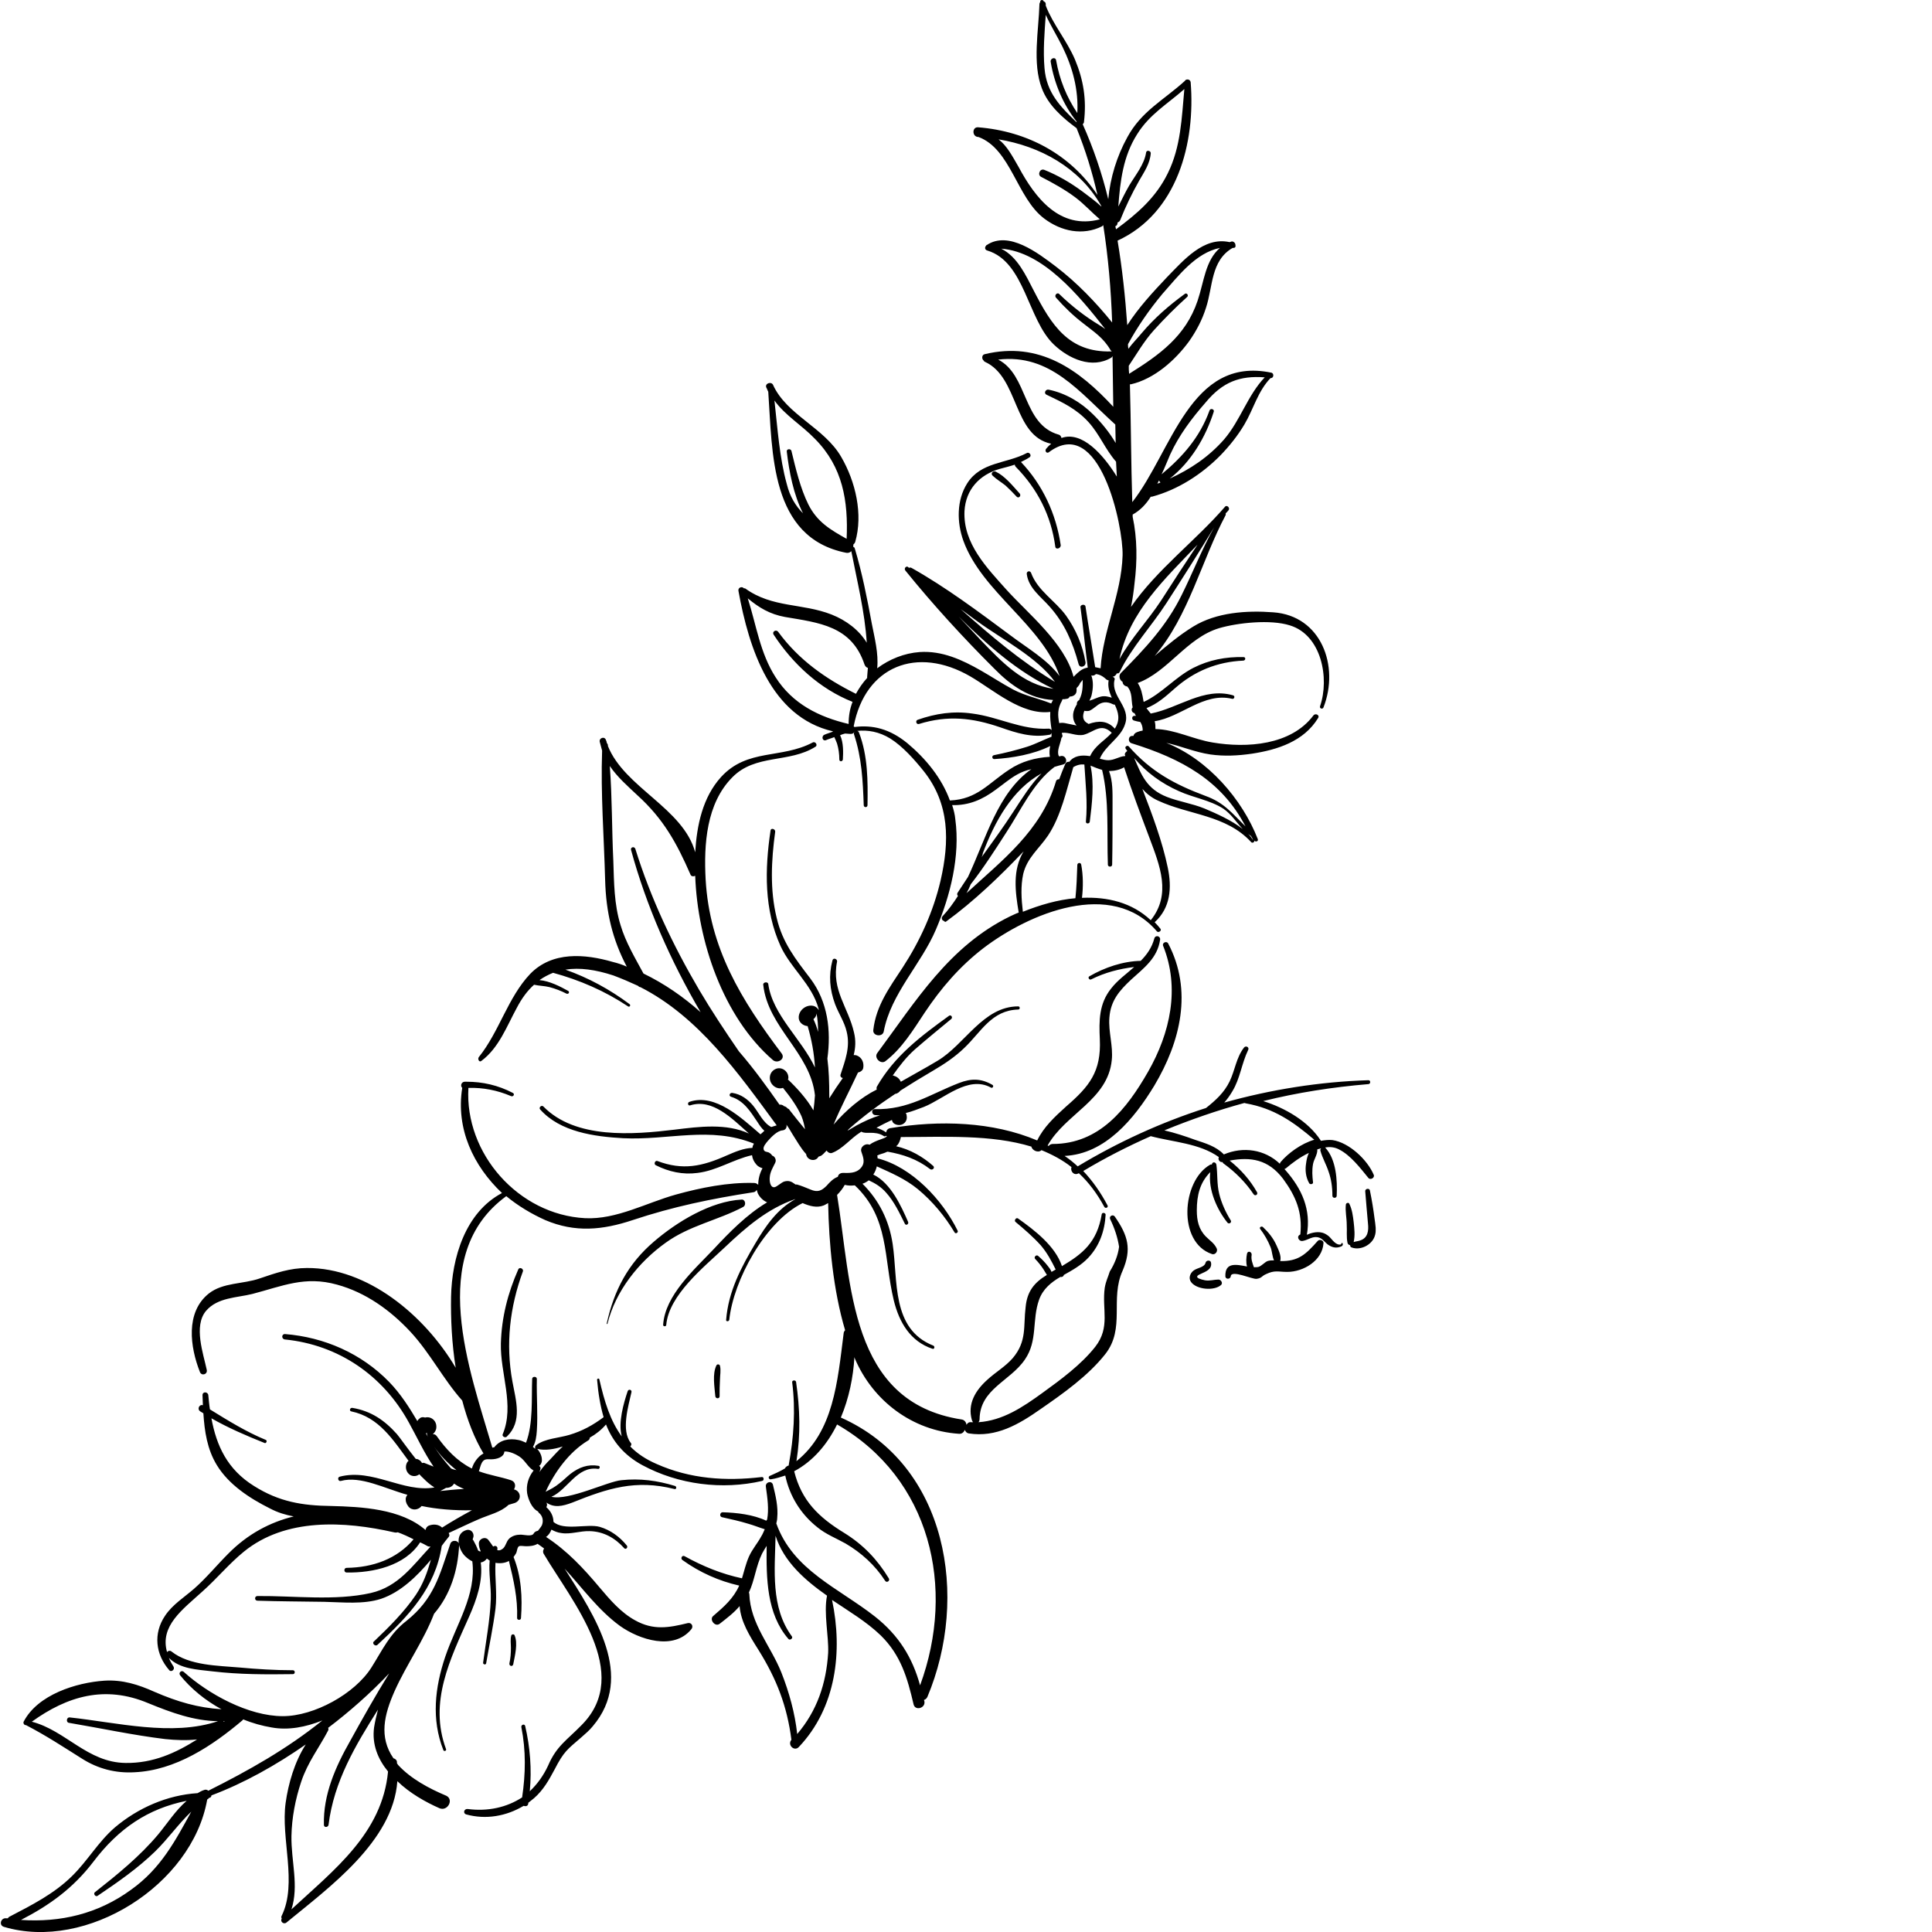 <svg xmlns="http://www.w3.org/2000/svg" xmlns:xlink="http://www.w3.org/1999/xlink" width="80" zoomAndPan="magnify" viewBox="0 0 60 60" height="80" preserveAspectRatio="xMidYMid meet" version="1.0"><defs><clipPath id="9ed92a026c"><path d="M 0.027 0 L 42.723 0 L 42.723 60 L 0.027 60 Z M 0.027 0 " clip-rule="nonzero"/></clipPath></defs><g clip-path="url(#9ed92a026c)"><path fill="#000000" d="M 38.125 37.977 C 38.176 38.023 38.258 37.965 38.223 37.902 C 38.066 37.652 37.934 37.363 37.863 37.074 C 37.789 36.773 37.816 36.477 37.777 36.176 C 37.766 36.09 37.66 36.066 37.637 36.152 L 37.637 36.164 C 37.609 36.164 37.586 36.164 37.574 36.176 C 36.699 36.68 36.566 38.586 37.637 38.945 C 37.742 38.984 37.84 38.852 37.777 38.754 C 37.695 38.598 37.586 38.539 37.453 38.406 C 37.227 38.18 37.168 37.902 37.168 37.59 C 37.168 37.125 37.262 36.727 37.586 36.402 C 37.516 36.953 37.801 37.578 38.125 37.977 Z M 30.926 14.648 C 30.844 14.609 30.746 14.707 30.832 14.777 C 30.949 14.887 31.094 14.973 31.227 15.078 C 31.348 15.188 31.465 15.309 31.574 15.426 C 31.637 15.488 31.719 15.402 31.672 15.332 C 31.453 15.09 31.215 14.789 30.926 14.648 Z M 32.02 17.789 C 31.984 17.707 31.875 17.742 31.887 17.828 C 31.945 18.27 32.332 18.535 32.605 18.848 C 33.062 19.363 33.316 19.949 33.496 20.621 C 33.531 20.766 33.734 20.707 33.711 20.562 C 33.625 20.047 33.41 19.543 33.109 19.121 C 32.773 18.656 32.223 18.344 32.02 17.789 Z M 15.938 51.691 C 15.988 51.426 16.094 51.031 15.977 50.777 C 15.949 50.742 15.891 50.754 15.879 50.789 C 15.844 50.91 15.867 51.043 15.867 51.176 C 15.867 51.344 15.855 51.5 15.82 51.656 C 15.805 51.738 15.914 51.773 15.938 51.691 Z M 16.094 39.426 C 15.77 40.16 15.578 40.914 15.555 41.719 C 15.531 42.656 15.988 43.641 15.613 44.539 C 15.578 44.609 15.699 44.672 15.746 44.609 C 16.227 44.145 16.023 43.496 15.914 42.906 C 15.699 41.742 15.832 40.59 16.238 39.488 C 16.273 39.402 16.129 39.332 16.094 39.426 Z M 22.359 42.414 C 22.348 42.367 22.273 42.355 22.25 42.402 C 22.117 42.668 22.191 43.074 22.215 43.363 C 22.227 43.445 22.348 43.445 22.348 43.363 C 22.348 43.195 22.348 43.027 22.359 42.859 C 22.359 42.715 22.395 42.559 22.359 42.414 Z M 40.922 38.539 C 40.551 38.957 40.324 39.176 39.758 39.164 C 39.805 39.008 39.699 38.805 39.641 38.672 C 39.543 38.453 39.398 38.273 39.219 38.105 C 39.172 38.07 39.098 38.117 39.137 38.168 C 39.266 38.336 39.375 38.527 39.457 38.73 C 39.508 38.852 39.508 39.02 39.566 39.141 C 39.496 39.141 39.434 39.141 39.363 39.164 C 39.277 39.199 39.172 39.32 39.086 39.344 C 39.051 39.355 38.992 39.355 38.941 39.355 C 38.895 39.223 38.848 39.113 38.871 38.973 C 38.883 38.875 38.75 38.828 38.727 38.934 C 38.703 39.055 38.691 39.199 38.727 39.332 C 38.402 39.27 38.043 39.188 38.055 39.633 C 38.055 39.738 38.211 39.738 38.223 39.633 C 38.246 39.426 38.895 39.738 39.027 39.715 C 39.195 39.691 39.172 39.633 39.316 39.57 C 39.59 39.438 39.699 39.5 39.977 39.5 C 40.48 39.5 41.066 39.152 41.102 38.609 C 41.113 38.527 40.984 38.469 40.922 38.539 Z M 37.84 39.738 C 37.707 39.738 37.574 39.785 37.43 39.762 C 37.359 39.75 37.285 39.727 37.227 39.703 C 37.117 39.645 37.215 39.594 37.297 39.559 C 37.453 39.488 37.648 39.414 37.609 39.211 C 37.598 39.129 37.465 39.129 37.441 39.211 C 37.406 39.367 37.18 39.367 37.059 39.465 C 36.961 39.547 36.902 39.691 36.988 39.812 C 37.156 40.051 37.707 40.098 37.922 39.906 C 37.984 39.848 37.922 39.738 37.84 39.738 Z M 39.746 36.141 C 39.746 36.129 39.758 36.113 39.77 36.09 C 40 35.816 40.406 35.516 40.816 35.395 C 40.156 34.832 39.566 34.422 38.691 34.266 C 38.68 34.266 38.656 34.254 38.645 34.254 C 37.801 34.484 36.977 34.77 36.16 35.105 C 36.484 35.18 36.805 35.285 37.105 35.395 C 37.43 35.504 37.766 35.598 38.008 35.852 C 38.605 35.598 39.277 35.695 39.746 36.141 Z M 26.727 36.281 C 26.883 36.113 26.809 35.945 26.75 35.766 C 26.703 35.625 26.871 35.492 27.004 35.551 C 27.098 35.48 27.219 35.43 27.352 35.383 C 27.41 35.359 27.508 35.336 27.543 35.285 C 27.531 35.285 27.531 35.273 27.52 35.273 C 27.496 35.297 27.457 35.297 27.434 35.273 C 27.301 35.191 27.16 35.18 27.016 35.18 C 26.918 35.18 26.824 35.191 26.75 35.145 C 26.738 35.156 26.727 35.156 26.715 35.168 C 26.414 35.359 26.164 35.684 25.84 35.805 C 25.777 35.828 25.707 35.789 25.672 35.73 C 25.621 35.777 25.586 35.828 25.539 35.863 C 25.504 35.898 25.453 35.91 25.418 35.922 C 25.336 36.09 25.059 36.043 25.035 35.84 C 24.867 35.66 24.746 35.43 24.613 35.227 C 24.555 35.133 24.496 35.023 24.422 34.926 C 24.445 35 24.41 35.094 24.301 35.105 C 24.137 35.117 23.953 35.312 23.848 35.43 C 23.797 35.492 23.691 35.609 23.715 35.695 C 23.738 35.777 23.809 35.766 23.871 35.789 C 23.918 35.816 23.953 35.84 23.98 35.887 C 24.062 35.91 24.121 36.02 24.074 36.113 C 24.004 36.258 23.918 36.391 23.906 36.559 C 23.895 36.645 23.906 36.871 24.039 36.871 C 24.121 36.871 24.266 36.715 24.363 36.691 C 24.496 36.656 24.578 36.691 24.688 36.773 C 24.688 36.773 24.688 36.773 24.699 36.785 C 24.711 36.785 24.723 36.785 24.746 36.785 C 24.891 36.824 25.023 36.883 25.168 36.941 C 25.395 37.039 25.516 36.98 25.672 36.824 C 25.777 36.703 25.887 36.594 26.02 36.547 C 26.031 36.477 26.09 36.426 26.176 36.426 C 26.355 36.426 26.57 36.449 26.727 36.281 Z M 24.902 31.473 C 24.902 31.457 24.902 31.457 24.902 31.473 Z M 25.094 31.543 Z M 25.262 31.652 C 25.324 31.781 25.371 31.914 25.406 32.047 C 25.406 31.855 25.395 31.664 25.359 31.473 C 25.359 31.531 25.324 31.602 25.262 31.652 Z M 25.684 49.555 C 25 49.074 24.34 48.5 24.086 47.695 C 24.062 48.762 23.93 49.914 24.59 50.816 C 24.641 50.875 24.531 50.957 24.484 50.898 C 23.809 50.117 23.797 49.027 23.809 48.008 C 23.762 48.078 23.715 48.164 23.668 48.246 C 23.477 48.633 23.438 49.074 23.258 49.457 C 23.258 49.473 23.27 49.484 23.27 49.496 C 23.305 50.441 23.93 51.102 24.266 51.941 C 24.508 52.555 24.688 53.203 24.758 53.852 C 25.371 53.133 25.66 52.289 25.719 51.332 C 25.742 50.816 25.574 50.094 25.684 49.555 Z M 16.684 44.996 C 16.777 45.102 16.84 45.234 16.828 45.379 C 16.816 45.438 16.789 45.5 16.742 45.523 C 16.777 45.547 16.801 45.582 16.777 45.645 C 16.766 45.668 16.766 45.691 16.754 45.715 C 16.852 45.57 16.969 45.438 17.078 45.332 C 17.211 45.188 17.344 45.043 17.477 44.922 C 17.211 45.008 16.922 45.055 16.684 44.996 Z M 14.391 46.242 C 14.402 46.242 14.414 46.242 14.414 46.242 C 14.305 46.195 14.199 46.148 14.102 46.074 C 14.043 46.172 13.957 46.207 13.852 46.207 C 13.789 46.242 13.73 46.277 13.672 46.305 C 13.922 46.277 14.152 46.254 14.391 46.242 Z M 14.008 45.605 C 14.066 45.633 14.125 45.645 14.176 45.656 C 13.898 45.438 13.66 45.188 13.48 44.922 C 13.637 45.164 13.816 45.391 14.008 45.605 Z M 13.227 44.516 C 13.25 44.551 13.273 44.598 13.297 44.637 C 13.285 44.625 13.285 44.609 13.273 44.586 C 13.262 44.551 13.25 44.527 13.262 44.492 C 13.25 44.504 13.238 44.516 13.227 44.516 Z M 41.656 38.707 C 41.5 38.777 41.367 38.742 41.234 38.648 C 41.113 38.551 41.043 38.418 40.863 38.418 C 40.719 38.418 40.598 38.516 40.453 38.539 C 40.359 38.562 40.262 38.43 40.348 38.359 C 40.359 38.348 40.371 38.348 40.383 38.336 C 40.453 37.652 40.25 37.16 39.844 36.605 C 39.387 36.008 38.848 35.922 38.188 36.043 C 38.535 36.32 38.824 36.645 39.039 37.027 C 39.074 37.098 38.98 37.16 38.93 37.086 C 38.68 36.715 38.367 36.402 38.008 36.141 C 37.984 36.129 37.969 36.102 37.969 36.09 C 37.875 36.102 37.816 36.008 37.852 35.934 C 37.25 35.504 36.422 35.469 35.738 35.285 C 35.031 35.598 34.324 35.957 33.641 36.367 C 33.926 36.668 34.18 37.027 34.395 37.434 C 34.43 37.496 34.336 37.543 34.297 37.484 C 34.07 37.062 33.805 36.715 33.508 36.438 C 33.508 36.438 33.508 36.438 33.496 36.438 C 33.352 36.523 33.23 36.367 33.277 36.246 C 32.992 36.02 32.668 35.852 32.344 35.719 C 32.246 35.816 32.055 35.73 32.031 35.609 C 30.781 35.227 29.32 35.312 27.977 35.312 C 27.961 35.395 27.926 35.492 27.879 35.551 C 27.867 35.562 27.844 35.586 27.832 35.598 C 28.262 35.695 28.66 35.922 28.984 36.211 C 29.043 36.27 28.957 36.355 28.887 36.309 C 28.48 35.996 28.047 35.852 27.566 35.766 C 27.543 35.777 27.52 35.777 27.508 35.789 C 27.422 35.828 27.328 35.84 27.242 35.887 C 27.254 35.91 27.254 35.945 27.254 35.973 C 28.324 36.246 29.27 37.266 29.738 38.215 C 29.773 38.273 29.68 38.336 29.645 38.273 C 29.344 37.77 28.957 37.305 28.504 36.93 C 28.105 36.605 27.676 36.426 27.23 36.223 C 27.207 36.32 27.172 36.402 27.121 36.477 C 27.664 36.738 27.988 37.457 28.203 37.949 C 28.227 38.012 28.145 38.07 28.105 38.012 C 27.938 37.676 27.77 37.316 27.52 37.039 C 27.363 36.859 27.184 36.75 26.98 36.656 C 26.918 36.703 26.859 36.738 26.785 36.762 C 27.301 37.277 27.613 37.902 27.723 38.637 C 27.891 39.762 27.676 41.273 28.984 41.789 C 29.043 41.816 29.02 41.91 28.957 41.887 C 28.273 41.66 27.926 41.07 27.758 40.387 C 27.434 39.043 27.625 37.832 26.547 36.812 C 26.438 36.824 26.344 36.824 26.234 36.797 C 26.176 36.906 26.09 37.016 25.996 37.109 C 26.449 39.871 26.367 43.543 29.859 44.082 C 29.953 44.094 30.004 44.168 30.016 44.25 C 30.039 44.203 30.086 44.156 30.16 44.168 C 30.184 44.168 30.195 44.168 30.219 44.168 C 30.207 44.156 30.195 44.133 30.184 44.105 C 30.039 43.602 30.289 43.184 30.664 42.848 C 30.914 42.617 31.227 42.438 31.453 42.176 C 31.898 41.648 31.777 41.191 31.852 40.59 C 31.898 40.109 32.113 39.836 32.512 39.594 C 32.477 39.535 32.438 39.477 32.402 39.414 C 32.332 39.309 32.246 39.199 32.152 39.102 C 32.09 39.043 32.188 38.945 32.246 39.008 C 32.355 39.102 32.449 39.199 32.535 39.309 C 32.582 39.367 32.629 39.426 32.656 39.5 C 32.703 39.477 32.738 39.449 32.785 39.426 C 32.656 39.164 32.523 38.91 32.32 38.672 C 32.078 38.406 31.816 38.18 31.539 37.949 C 31.48 37.902 31.562 37.793 31.621 37.844 C 32.125 38.203 32.773 38.695 32.98 39.32 C 33.613 38.945 34.07 38.586 34.215 37.711 C 34.227 37.641 34.336 37.664 34.336 37.723 C 34.309 38.227 34.145 38.695 33.793 39.066 C 33.578 39.293 33.301 39.449 33.039 39.594 C 33.027 39.645 32.98 39.668 32.93 39.656 C 32.645 39.824 32.391 40.027 32.27 40.363 C 32.043 41 32.234 41.637 31.828 42.223 C 31.371 42.895 30.434 43.137 30.422 44.07 C 30.422 44.105 30.41 44.145 30.387 44.168 C 31.145 44.117 31.766 43.699 32.379 43.254 C 32.941 42.848 33.578 42.379 34.012 41.828 C 34.492 41.215 34.215 40.664 34.309 39.992 C 34.348 39.773 34.406 39.68 34.465 39.488 C 34.609 39.258 34.719 38.996 34.754 38.719 C 34.707 38.418 34.609 38.133 34.48 37.867 C 34.43 37.77 34.562 37.699 34.621 37.781 C 35.031 38.371 35.152 38.789 34.863 39.465 C 34.465 40.34 34.957 41.25 34.324 42.055 C 33.793 42.727 33.016 43.277 32.32 43.758 C 31.637 44.238 30.938 44.648 30.086 44.516 C 30.016 44.504 29.98 44.453 29.965 44.406 C 29.93 44.48 29.871 44.539 29.773 44.527 C 28.336 44.43 27.109 43.508 26.547 42.188 C 26.547 42.176 26.535 42.164 26.535 42.141 C 26.5 42.762 26.367 43.422 26.113 44.023 C 29.438 45.5 30.098 49.613 28.801 52.699 C 28.777 52.746 28.742 52.781 28.695 52.793 C 28.695 52.809 28.707 52.82 28.707 52.832 C 28.754 53.047 28.418 53.145 28.371 52.926 C 28.18 52.109 27.977 51.402 27.352 50.789 C 26.906 50.359 26.355 50.035 25.84 49.688 C 26.176 51.281 25.969 53.035 24.805 54.258 C 24.664 54.402 24.445 54.188 24.578 54.031 C 24.445 52.988 24.121 52.148 23.559 51.246 C 23.281 50.805 23.008 50.371 22.969 49.879 C 22.789 50.094 22.562 50.262 22.348 50.43 C 22.203 50.539 22.012 50.285 22.156 50.18 C 22.492 49.891 22.777 49.641 22.957 49.242 C 22.324 49.098 21.734 48.836 21.195 48.449 C 21.121 48.402 21.184 48.281 21.266 48.332 C 21.832 48.645 22.418 48.883 23.043 49.016 C 23.113 48.785 23.164 48.559 23.258 48.344 C 23.367 48.102 23.523 47.934 23.645 47.707 C 23.691 47.637 23.715 47.562 23.75 47.492 C 23.582 47.441 23.414 47.371 23.246 47.324 C 22.969 47.238 22.695 47.18 22.418 47.117 C 22.336 47.094 22.359 46.965 22.441 46.965 C 22.875 46.977 23.391 47.035 23.797 47.227 C 23.809 47.215 23.809 47.203 23.824 47.191 C 23.883 46.867 23.836 46.543 23.785 46.172 C 23.762 46.027 23.965 45.969 24.004 46.109 C 24.086 46.445 24.172 46.793 24.137 47.145 C 24.137 47.203 24.121 47.25 24.109 47.312 C 24.625 48.762 26.043 49.316 27.172 50.203 C 27.914 50.789 28.336 51.477 28.574 52.34 C 29.691 49.305 28.898 45.906 25.996 44.238 C 25.695 44.852 25.25 45.379 24.664 45.691 C 24.891 46.602 25.418 47.117 26.223 47.609 C 26.809 47.973 27.242 48.426 27.602 49.016 C 27.652 49.098 27.531 49.172 27.484 49.086 C 27.172 48.605 26.75 48.223 26.258 47.934 C 25.957 47.766 25.648 47.648 25.383 47.43 C 24.867 47.023 24.52 46.457 24.387 45.824 C 24.242 45.871 24.098 45.918 23.941 45.941 C 23.871 45.953 23.848 45.859 23.906 45.836 C 24.074 45.762 24.23 45.691 24.375 45.605 C 24.398 45.559 24.445 45.523 24.496 45.512 C 24.496 45.5 24.496 45.5 24.496 45.488 C 24.652 44.637 24.711 43.781 24.602 42.93 C 24.59 42.859 24.711 42.848 24.723 42.918 C 24.844 43.746 24.867 44.551 24.734 45.379 C 25.887 44.453 26.008 42.93 26.199 41.418 C 26.199 41.371 26.223 41.336 26.246 41.312 C 25.875 40.062 25.742 38.625 25.719 37.363 C 25.672 37.387 25.637 37.41 25.586 37.434 C 25.371 37.52 25.145 37.457 24.926 37.363 C 23.762 37.938 22.777 39.762 22.648 40.988 C 22.637 41.047 22.539 41.047 22.551 40.988 C 22.621 40.098 23.02 39.355 23.461 38.609 C 23.785 38.059 24.148 37.543 24.699 37.242 C 24.699 37.242 24.699 37.242 24.688 37.242 C 23.824 37.543 23.164 38.117 22.504 38.742 C 21.855 39.355 20.773 40.219 20.691 41.145 C 20.691 41.203 20.594 41.203 20.594 41.145 C 20.656 40.219 21.566 39.426 22.168 38.789 C 22.648 38.273 23.199 37.711 23.824 37.34 C 23.703 37.289 23.594 37.184 23.535 37.062 C 23.523 37.027 23.512 36.992 23.5 36.953 C 23.477 36.992 23.438 37.027 23.391 37.027 C 22.082 37.23 20.906 37.473 19.648 37.891 C 18.711 38.203 17.859 38.285 16.934 37.891 C 16.504 37.699 16.082 37.445 15.723 37.148 C 13.238 38.957 14.582 42.547 15.289 44.957 C 15.316 44.957 15.328 44.945 15.352 44.945 C 15.52 44.719 15.82 44.66 16.094 44.719 C 16.168 44.73 16.25 44.766 16.336 44.805 C 16.562 44.215 16.504 43.422 16.527 42.824 C 16.527 42.738 16.672 42.738 16.672 42.824 C 16.66 43.363 16.707 43.902 16.672 44.43 C 16.66 44.609 16.637 44.789 16.551 44.934 C 16.574 44.957 16.598 44.973 16.621 44.996 C 16.609 44.945 16.621 44.898 16.66 44.875 C 16.934 44.672 17.355 44.66 17.68 44.562 C 18.086 44.441 18.41 44.262 18.746 44.012 C 18.641 43.652 18.578 43.266 18.543 42.848 C 18.543 42.812 18.602 42.797 18.613 42.836 C 18.77 43.52 18.949 44.117 19.309 44.609 C 19.191 44.18 19.371 43.566 19.492 43.207 C 19.516 43.125 19.637 43.16 19.609 43.242 C 19.516 43.664 19.285 44.418 19.586 44.805 C 19.621 44.84 19.609 44.887 19.574 44.922 C 19.789 45.141 20.055 45.32 20.391 45.465 C 21.434 45.93 22.539 46.004 23.656 45.871 C 23.727 45.859 23.738 45.98 23.668 45.992 C 22.43 46.277 21.074 46.109 19.945 45.5 C 19.371 45.188 19.023 44.754 18.82 44.238 C 18.676 44.406 18.508 44.539 18.316 44.648 C 18.316 44.684 18.301 44.719 18.254 44.742 C 17.68 45.09 17.223 45.715 16.945 46.328 C 17.09 46.254 17.234 46.184 17.379 46.062 C 17.5 45.969 17.594 45.871 17.715 45.773 C 17.98 45.57 18.254 45.465 18.59 45.523 C 18.652 45.535 18.625 45.633 18.566 45.617 C 17.918 45.523 17.629 46.266 17.125 46.484 C 17.656 46.613 18.879 46.004 19.297 45.969 C 19.875 45.906 20.414 45.98 20.965 46.148 C 21.027 46.172 21.004 46.266 20.941 46.242 C 19.742 45.941 18.879 46.219 17.773 46.664 C 17.461 46.781 17.211 46.832 16.969 46.664 C 16.969 46.676 16.984 46.688 16.984 46.699 C 16.996 46.734 16.984 46.77 16.969 46.809 C 17.102 46.926 17.188 47.082 17.188 47.262 C 17.5 47.551 18.242 47.312 18.625 47.418 C 18.961 47.516 19.25 47.73 19.465 47.996 C 19.516 48.055 19.43 48.141 19.383 48.078 C 19.105 47.766 18.746 47.562 18.316 47.551 C 18.016 47.539 17.715 47.66 17.426 47.609 C 17.32 47.598 17.211 47.551 17.125 47.504 C 17.09 47.598 17.031 47.684 16.957 47.73 C 17.617 48.164 18.109 48.691 18.625 49.305 C 18.949 49.688 19.285 50.082 19.73 50.324 C 20.293 50.637 20.773 50.551 21.363 50.406 C 21.484 50.383 21.543 50.516 21.469 50.598 C 20.918 51.27 19.852 50.922 19.25 50.492 C 18.578 50 18.098 49.328 17.535 48.715 C 18.484 50.203 19.719 52.062 18.41 53.609 C 18.301 53.742 18.184 53.84 18.051 53.957 C 17.617 54.332 17.512 54.391 17.223 54.953 C 17.043 55.289 16.875 55.59 16.586 55.844 C 16.527 55.891 16.465 55.938 16.406 55.988 C 16.406 56 16.406 56.012 16.406 56.012 C 16.395 56.094 16.324 56.105 16.262 56.082 C 15.723 56.406 15.086 56.516 14.477 56.348 C 14.367 56.312 14.414 56.168 14.523 56.18 C 15.148 56.262 15.734 56.133 16.215 55.82 C 16.324 55.086 16.336 54.367 16.191 53.637 C 16.18 53.562 16.285 53.527 16.309 53.598 C 16.465 54.27 16.516 54.941 16.453 55.629 C 16.684 55.41 16.875 55.148 17.02 54.836 C 17.281 54.223 17.605 54.043 18.062 53.574 C 19.66 51.969 17.762 49.734 16.887 48.258 C 16.852 48.199 16.863 48.141 16.898 48.09 C 16.84 48.043 16.766 47.996 16.695 47.945 C 16.586 48.008 16.465 48.02 16.336 48.02 C 16.273 48.02 16.168 47.996 16.117 48.02 C 16.059 48.055 16.059 48.188 16.023 48.246 C 16 48.281 15.977 48.32 15.949 48.355 C 16.191 48.953 16.227 49.613 16.18 50.25 C 16.18 50.324 16.059 50.324 16.059 50.25 C 16.082 49.641 15.949 49.062 15.805 48.477 C 15.676 48.547 15.531 48.559 15.387 48.535 C 15.363 49.016 15.445 49.484 15.387 49.965 C 15.316 50.527 15.195 51.09 15.098 51.656 C 15.086 51.715 14.992 51.691 15.004 51.633 C 15.086 50.996 15.219 50.312 15.242 49.664 C 15.254 49.254 15.172 48.859 15.207 48.465 C 15.172 48.438 15.148 48.426 15.121 48.402 C 15.074 48.465 15.016 48.512 14.93 48.523 C 15.004 49.086 14.809 49.664 14.57 50.203 C 13.984 51.523 13.309 52.855 13.852 54.32 C 13.875 54.379 13.777 54.402 13.766 54.344 C 13.395 53.395 13.504 52.41 13.828 51.449 C 14.176 50.43 14.797 49.531 14.668 48.488 C 14.582 48.449 14.512 48.391 14.449 48.332 C 14.234 48.129 14.102 47.625 14.488 47.516 C 14.617 47.48 14.727 47.598 14.703 47.73 C 14.691 47.766 14.68 47.789 14.68 47.816 C 14.691 47.828 14.691 47.828 14.703 47.84 C 14.762 47.945 14.809 48.043 14.848 48.152 C 14.883 48.176 14.918 48.188 14.93 48.176 C 14.895 48.102 14.871 48.02 14.871 47.934 C 14.871 47.789 15.062 47.707 15.16 47.816 C 15.207 47.875 15.266 47.957 15.316 48.031 C 15.375 47.984 15.469 48.02 15.445 48.113 C 15.445 48.129 15.445 48.129 15.445 48.141 C 15.496 48.152 15.531 48.152 15.59 48.113 C 15.711 48.043 15.711 47.875 15.82 47.777 C 15.914 47.695 16.035 47.66 16.168 47.66 C 16.273 47.66 16.516 47.73 16.574 47.625 C 16.609 47.562 16.66 47.551 16.707 47.539 C 16.742 47.492 16.789 47.441 16.828 47.371 C 16.887 47.227 16.852 47.07 16.73 46.977 C 16.719 46.965 16.719 46.949 16.707 46.938 C 16.516 46.844 16.406 46.566 16.371 46.375 C 16.336 46.125 16.406 45.883 16.562 45.68 L 16.574 45.668 C 16.562 45.668 16.551 45.656 16.551 45.656 C 16.383 45.547 16.309 45.355 16.129 45.234 C 16.023 45.164 15.82 45.066 15.664 45.078 C 15.652 45.258 15.422 45.32 15.254 45.32 C 15.137 45.32 15.039 45.293 14.965 45.426 C 14.918 45.512 14.906 45.605 14.871 45.691 C 15.195 45.812 15.531 45.859 15.867 45.969 C 16.012 46.016 16.023 46.16 15.961 46.254 C 16.18 46.305 16.215 46.59 15.988 46.676 C 15.926 46.699 15.855 46.711 15.793 46.734 C 15.555 46.965 15.172 47.047 14.871 47.18 C 14.559 47.312 14.246 47.469 13.934 47.609 C 13.957 47.648 13.969 47.695 13.934 47.73 C 13.863 47.816 13.789 47.91 13.719 48.008 C 13.516 49.316 12.711 50.168 11.727 51.078 C 11.656 51.152 11.535 51.031 11.617 50.973 C 12.086 50.527 12.555 50.059 12.914 49.531 C 13.145 49.184 13.273 48.824 13.383 48.438 C 12.949 48.953 12.445 49.445 11.836 49.652 C 11.281 49.832 10.648 49.758 10.07 49.746 C 9.375 49.734 8.68 49.734 7.996 49.711 C 7.898 49.711 7.898 49.566 7.996 49.566 C 9.121 49.555 10.406 49.723 11.512 49.473 C 12.375 49.277 12.82 48.617 13.371 48.031 C 13.348 48.031 13.309 48.031 13.285 48.02 C 13.203 47.973 13.129 47.934 13.047 47.898 C 12.578 48.633 11.582 48.848 10.766 48.836 C 10.672 48.836 10.672 48.691 10.766 48.691 C 11.582 48.68 12.328 48.414 12.844 47.805 C 12.676 47.719 12.52 47.648 12.352 47.586 C 12.316 47.598 12.277 47.598 12.23 47.586 C 10.695 47.238 8.871 47.133 7.574 48.188 C 7.117 48.559 6.734 49.027 6.289 49.422 C 5.668 49.988 4.957 50.492 5.188 51.309 C 5.211 51.27 5.281 51.246 5.332 51.293 C 5.883 51.727 6.77 51.727 7.43 51.785 C 7.984 51.836 8.547 51.871 9.098 51.871 C 9.172 51.871 9.172 51.992 9.098 51.992 C 8.258 52.004 7.43 52.004 6.602 51.906 C 6.121 51.848 5.594 51.836 5.246 51.488 C 5.281 51.582 5.332 51.668 5.391 51.762 C 5.438 51.848 5.32 51.941 5.258 51.871 C 4.828 51.379 4.754 50.73 5.125 50.18 C 5.355 49.832 5.727 49.602 6.027 49.34 C 6.41 49.004 6.734 48.605 7.094 48.246 C 7.695 47.637 8.391 47.273 9.121 47.094 C 8.871 47.047 8.629 46.977 8.379 46.844 C 7.754 46.531 7.105 46.109 6.734 45.5 C 6.434 45.008 6.352 44.453 6.316 43.891 C 6.277 43.867 6.254 43.855 6.219 43.832 C 6.109 43.758 6.195 43.602 6.301 43.641 C 6.301 43.531 6.289 43.434 6.289 43.328 C 6.289 43.207 6.457 43.219 6.469 43.328 C 6.484 43.473 6.496 43.629 6.52 43.77 C 7.082 44.117 7.648 44.469 8.258 44.719 C 8.305 44.742 8.27 44.828 8.223 44.816 C 7.648 44.586 7.094 44.348 6.566 44.047 C 6.723 44.898 7.059 45.633 7.887 46.148 C 8.668 46.641 9.387 46.758 10.285 46.77 C 11.223 46.793 12.457 46.855 13.215 47.516 C 13.227 47.453 13.262 47.406 13.309 47.383 C 13.453 47.324 13.621 47.336 13.73 47.441 C 14.031 47.25 14.344 47.07 14.656 46.902 C 14.102 46.914 13.551 46.867 13.094 46.77 C 13 46.891 12.805 46.926 12.688 46.793 C 12.652 46.746 12.625 46.699 12.613 46.652 C 12.602 46.629 12.602 46.613 12.602 46.59 C 12.59 46.531 12.613 46.473 12.652 46.422 C 11.953 46.23 11.199 45.824 10.586 45.992 C 10.504 46.016 10.465 45.883 10.551 45.859 C 11.57 45.594 12.52 46.363 13.492 46.195 C 13.359 46.109 13.25 46.016 13.168 45.93 C 13.117 45.883 13.07 45.836 13.023 45.785 C 12.938 45.848 12.844 45.859 12.746 45.812 C 12.602 45.727 12.566 45.535 12.652 45.402 C 12.664 45.391 12.676 45.379 12.688 45.367 C 12.207 44.719 11.773 44.012 10.91 43.832 C 10.84 43.82 10.863 43.711 10.945 43.723 C 11.523 43.82 11.941 44.105 12.328 44.539 C 12.422 44.648 12.652 44.984 12.914 45.309 C 12.926 45.309 12.926 45.309 12.938 45.309 C 13.012 45.32 13.082 45.379 13.105 45.438 C 13.129 45.426 13.168 45.426 13.191 45.438 C 13.285 45.477 13.371 45.512 13.465 45.547 C 13.168 45.113 12.938 44.609 12.699 44.18 C 11.895 42.715 10.516 41.766 8.848 41.598 C 8.738 41.586 8.738 41.43 8.848 41.43 C 10.07 41.527 11.223 42.031 12.086 42.918 C 12.445 43.289 12.711 43.711 12.961 44.133 C 12.977 44.105 12.988 44.082 13.012 44.07 C 13.059 44.012 13.129 44 13.203 44.023 C 13.383 43.977 13.562 44.117 13.551 44.324 C 13.551 44.406 13.504 44.492 13.441 44.539 C 13.492 44.539 13.527 44.551 13.562 44.598 C 13.852 45.008 14.188 45.367 14.629 45.594 C 14.645 45.594 14.645 45.605 14.656 45.605 C 14.703 45.426 14.848 45.234 14.992 45.152 C 15.004 45.152 15.004 45.141 15.016 45.141 C 14.727 44.66 14.512 44.094 14.355 43.496 C 13.766 42.836 13.359 42.02 12.746 41.359 C 12.121 40.688 11.355 40.137 10.465 39.895 C 9.469 39.617 8.773 39.941 7.84 40.184 C 7.359 40.305 6.758 40.289 6.398 40.711 C 6.004 41.18 6.316 42.043 6.422 42.547 C 6.445 42.691 6.254 42.738 6.207 42.605 C 5.906 41.84 5.75 40.758 6.484 40.172 C 6.926 39.824 7.551 39.883 8.066 39.703 C 8.559 39.535 9.004 39.379 9.531 39.379 C 11.402 39.367 13.18 40.832 14.152 42.477 C 14.031 41.719 13.996 40.949 14.008 40.277 C 14.031 39.066 14.449 37.652 15.59 37.051 C 14.703 36.211 14.152 35.059 14.355 33.785 C 14.293 33.727 14.32 33.605 14.426 33.594 L 14.438 33.594 C 14.449 33.594 14.477 33.594 14.488 33.594 C 14.992 33.594 15.469 33.703 15.926 33.941 C 16 33.98 15.938 34.074 15.867 34.039 C 15.445 33.859 15.004 33.773 14.547 33.785 C 14.426 35.816 16.094 37.723 18.172 37.832 C 19.145 37.879 20.078 37.352 20.992 37.098 C 21.77 36.883 22.609 36.715 23.414 36.738 C 23.477 36.738 23.512 36.762 23.547 36.797 C 23.547 36.617 23.594 36.438 23.68 36.281 C 23.605 36.258 23.535 36.223 23.488 36.164 C 23.414 36.078 23.367 35.984 23.355 35.875 C 22.766 36.008 22.262 36.355 21.664 36.426 C 21.207 36.488 20.773 36.391 20.367 36.188 C 20.293 36.152 20.344 36.031 20.414 36.055 C 21.207 36.355 21.805 36.223 22.562 35.887 C 22.84 35.766 23.09 35.66 23.367 35.648 C 23.367 35.625 23.379 35.609 23.379 35.586 C 23.391 35.562 23.402 35.539 23.414 35.516 C 22.047 34.965 20.762 35.418 19.348 35.348 C 18.457 35.297 17.402 35.156 16.777 34.457 C 16.719 34.398 16.816 34.305 16.875 34.363 C 17.871 35.383 19.66 35.238 20.953 35.082 C 21.723 34.988 22.551 34.879 23.258 35.203 C 22.73 34.734 22.129 34.109 21.434 34.328 C 21.363 34.352 21.34 34.242 21.41 34.219 C 22.215 33.941 23.043 34.734 23.617 35.227 C 23.656 35.191 23.703 35.156 23.738 35.117 C 23.656 35.047 23.582 34.938 23.523 34.844 C 23.305 34.52 23.102 34.184 22.707 34.062 C 22.621 34.039 22.66 33.93 22.742 33.941 C 23.008 33.98 23.223 34.137 23.391 34.34 C 23.559 34.543 23.703 34.879 23.953 35 C 24.016 34.977 24.074 34.965 24.121 34.949 C 22.934 33.332 21.699 31.578 19.887 30.656 C 19.863 30.656 19.84 30.645 19.816 30.617 C 19.562 30.5 19.309 30.391 19.047 30.293 C 18.496 30.113 18.004 30.043 17.559 30.113 C 18.277 30.367 18.938 30.727 19.551 31.184 C 19.598 31.219 19.551 31.289 19.504 31.254 C 18.781 30.773 18.004 30.438 17.176 30.211 C 17.031 30.27 16.887 30.344 16.754 30.438 C 17.066 30.465 17.391 30.633 17.645 30.773 C 17.703 30.812 17.656 30.883 17.594 30.859 C 17.426 30.773 17.246 30.703 17.066 30.656 C 16.91 30.617 16.742 30.617 16.586 30.582 C 16.383 30.762 16.203 31.004 16.047 31.305 C 15.734 31.879 15.496 32.539 14.953 32.945 C 14.883 33.008 14.824 32.887 14.871 32.828 C 15.508 32.035 15.77 30.98 16.465 30.246 C 17.152 29.539 18.16 29.621 19.035 29.875 C 19.18 29.91 19.324 29.957 19.465 30.02 C 19.023 29.18 18.82 28.34 18.793 27.332 C 18.758 26 18.652 24.645 18.699 23.312 C 18.676 23.227 18.652 23.133 18.625 23.035 C 18.602 22.914 18.781 22.855 18.82 22.988 C 18.832 23.012 18.844 23.047 18.844 23.07 C 18.855 23.082 18.867 23.105 18.879 23.133 C 18.879 23.145 18.879 23.156 18.879 23.168 C 19.395 24.461 21.219 25.098 21.59 26.469 C 21.641 25.629 21.82 24.762 22.395 24.129 C 23.211 23.238 24.266 23.574 25.238 23.059 C 25.324 23.012 25.406 23.145 25.324 23.191 C 24.508 23.707 23.461 23.406 22.742 24.141 C 21.938 24.953 21.855 26.215 21.914 27.309 C 22.035 29.453 23.02 31.051 24.277 32.719 C 24.398 32.887 24.148 33.043 24.004 32.922 C 22.453 31.578 21.664 29.227 21.59 27.199 C 21.543 27.223 21.469 27.223 21.445 27.164 C 21.016 26.18 20.605 25.434 19.801 24.703 C 19.492 24.414 19.168 24.129 18.938 23.789 C 19.012 24.762 19 25.758 19.047 26.73 C 19.07 27.402 19.07 28.086 19.273 28.734 C 19.43 29.262 19.719 29.742 19.984 30.234 C 20.629 30.547 21.219 30.953 21.758 31.434 C 20.824 29.84 20.066 28.121 19.598 26.395 C 19.574 26.312 19.695 26.273 19.73 26.359 C 20.211 27.906 20.895 29.348 21.711 30.738 C 22.094 31.387 22.516 32.023 22.945 32.648 C 23.402 33.176 23.809 33.738 24.207 34.305 C 24.242 34.305 24.277 34.305 24.316 34.328 C 24.328 34.328 24.328 34.34 24.34 34.352 L 24.352 34.352 C 24.387 34.363 24.434 34.387 24.457 34.422 C 24.484 34.434 24.508 34.445 24.52 34.473 C 24.676 34.676 24.844 34.879 25 35.07 C 24.977 34.938 24.949 34.809 24.891 34.664 C 24.746 34.34 24.531 34.051 24.316 33.785 C 24.207 33.824 24.074 33.785 23.992 33.691 C 23.859 33.547 23.883 33.309 24.062 33.211 C 24.254 33.102 24.484 33.258 24.484 33.465 C 24.484 33.488 24.484 33.5 24.469 33.523 C 24.723 33.762 25.047 34.109 25.262 34.484 C 25.285 34.328 25.297 34.172 25.309 34.016 C 25.168 32.695 23.848 31.914 23.703 30.582 C 23.691 30.5 23.848 30.477 23.859 30.559 C 23.992 31.52 24.891 32.262 25.309 33.152 C 25.285 32.707 25.203 32.273 25.082 31.867 C 24.938 31.855 24.793 31.746 24.805 31.578 C 24.82 31.352 25.059 31.184 25.273 31.242 C 25.348 31.266 25.395 31.316 25.43 31.375 C 25.43 31.352 25.418 31.34 25.418 31.316 C 25.215 30.57 24.555 30.066 24.242 29.383 C 23.727 28.254 23.75 26.996 23.93 25.793 C 23.941 25.699 24.086 25.746 24.074 25.832 C 23.953 26.719 23.906 27.633 24.121 28.508 C 24.301 29.273 24.699 29.777 25.168 30.391 C 25.707 31.109 25.816 32 25.695 32.875 C 25.742 33.246 25.754 33.617 25.754 34.016 C 25.754 34.051 25.754 34.074 25.754 34.109 C 25.887 33.895 26.031 33.68 26.176 33.477 C 26.125 33.477 26.09 33.426 26.102 33.379 C 26.246 32.934 26.414 32.516 26.293 32.035 C 26.223 31.734 26.043 31.473 25.934 31.184 C 25.766 30.727 25.73 30.293 25.852 29.828 C 25.875 29.73 26.008 29.777 25.996 29.863 C 25.816 30.75 26.344 31.277 26.523 32.07 C 26.582 32.312 26.57 32.539 26.512 32.766 C 26.547 32.766 26.57 32.766 26.605 32.777 C 26.773 32.84 26.836 33.008 26.809 33.164 C 26.797 33.246 26.715 33.293 26.645 33.309 C 26.391 33.859 26.113 34.375 25.887 34.926 C 26.27 34.484 26.727 34.086 27.23 33.836 C 27.219 33.812 27.219 33.785 27.23 33.75 C 27.781 32.789 28.598 32.18 29.477 31.543 C 29.535 31.508 29.594 31.59 29.547 31.641 C 29.176 31.949 28.789 32.262 28.418 32.586 C 28.145 32.828 27.926 33.113 27.723 33.402 C 27.734 33.402 27.758 33.402 27.77 33.414 C 27.867 33.438 27.938 33.512 27.977 33.594 C 28.348 33.379 28.73 33.176 29.113 32.945 C 29.965 32.441 30.531 31.254 31.621 31.254 C 31.684 31.254 31.684 31.352 31.621 31.352 C 30.793 31.375 30.469 32.047 29.953 32.539 C 29.668 32.816 29.332 33.043 28.984 33.246 C 28.637 33.449 28.297 33.656 27.961 33.871 C 27.926 33.918 27.879 33.953 27.82 33.969 L 27.805 33.969 C 27.301 34.305 26.824 34.652 26.355 35.07 C 26.344 35.082 26.332 35.105 26.32 35.117 C 26.414 35.059 26.523 35 26.605 34.949 C 26.848 34.82 27.074 34.711 27.328 34.641 C 27.277 34.641 27.219 34.629 27.172 34.629 C 27.062 34.613 27.051 34.445 27.172 34.445 C 28.203 34.473 28.887 33.98 29.785 33.633 C 30.16 33.488 30.469 33.488 30.82 33.691 C 30.879 33.727 30.82 33.812 30.77 33.773 C 30.062 33.391 29.32 34.125 28.695 34.375 C 28.504 34.445 28.324 34.52 28.129 34.566 C 28.145 34.59 28.156 34.613 28.156 34.641 C 28.203 34.867 27.977 35.012 27.781 34.902 C 27.734 34.879 27.711 34.832 27.699 34.781 C 27.543 34.855 27.375 34.938 27.219 35.023 C 27.328 35.059 27.434 35.105 27.52 35.168 C 27.531 35.105 27.566 35.047 27.652 35.035 C 29.176 34.781 30.832 34.832 32.211 35.418 C 32.414 35 32.75 34.688 33.109 34.363 C 33.832 33.738 34.203 33.281 34.156 32.273 C 34.129 31.699 34.129 31.172 34.504 30.703 C 34.707 30.438 34.984 30.246 35.223 30.031 C 34.754 30.09 34.324 30.199 33.891 30.414 C 33.832 30.449 33.77 30.355 33.832 30.32 C 34.309 30.043 34.875 29.852 35.426 29.84 C 35.617 29.648 35.773 29.43 35.848 29.145 C 35.883 29.023 36.051 29.07 36.027 29.191 C 35.941 29.754 35.535 30.055 35.125 30.426 C 34.766 30.762 34.492 31.074 34.453 31.602 C 34.418 32.047 34.574 32.48 34.527 32.922 C 34.406 34.16 33.086 34.59 32.535 35.574 C 32.547 35.586 32.559 35.586 32.57 35.586 C 32.594 35.551 32.645 35.527 32.691 35.527 C 34.145 35.527 34.996 34.434 35.656 33.281 C 36.34 32.082 36.652 30.691 36.121 29.371 C 36.086 29.273 36.23 29.215 36.277 29.297 C 37.047 30.762 36.664 32.348 35.848 33.715 C 35.223 34.746 34.324 35.84 33.062 35.898 C 33.207 35.996 33.34 36.102 33.469 36.223 C 34.719 35.469 36.062 34.855 37.453 34.41 C 37.754 34.172 38.02 33.93 38.188 33.582 C 38.355 33.234 38.391 32.852 38.629 32.539 C 38.691 32.453 38.809 32.527 38.762 32.609 C 38.559 33.031 38.512 33.5 38.27 33.895 C 38.199 34.016 38.113 34.137 38.02 34.242 C 39.469 33.836 40.984 33.594 42.496 33.547 C 42.578 33.547 42.566 33.668 42.496 33.668 C 41.379 33.762 40.297 33.93 39.23 34.195 C 39.914 34.41 40.621 34.82 41.008 35.406 C 41.008 35.418 41.02 35.418 41.02 35.43 C 41.152 35.406 41.27 35.395 41.379 35.406 C 41.895 35.48 42.469 36.02 42.664 36.488 C 42.699 36.582 42.555 36.656 42.496 36.582 C 42.242 36.27 41.941 35.875 41.582 35.695 C 41.449 35.625 41.293 35.609 41.152 35.637 L 41.164 35.648 C 41.5 36.02 41.535 36.656 41.512 37.137 C 41.512 37.219 41.379 37.219 41.379 37.137 C 41.379 36.871 41.344 36.617 41.258 36.379 C 41.188 36.164 41.066 35.957 41.008 35.742 C 40.996 35.707 41.008 35.684 41.031 35.66 C 40.996 35.672 40.945 35.684 40.91 35.695 C 40.922 35.852 40.801 36.008 40.777 36.152 C 40.742 36.344 40.754 36.523 40.777 36.715 C 40.789 36.773 40.695 36.797 40.66 36.75 C 40.551 36.559 40.527 36.344 40.562 36.129 C 40.574 36.031 40.598 35.91 40.648 35.805 C 40.371 35.934 40.117 36.129 39.938 36.281 C 39.926 36.293 39.902 36.293 39.891 36.309 C 39.902 36.32 39.902 36.32 39.914 36.332 C 40.441 36.93 40.719 37.566 40.586 38.348 C 40.719 38.285 40.887 38.25 41.02 38.273 C 41.113 38.285 41.199 38.336 41.27 38.395 C 41.367 38.48 41.477 38.684 41.645 38.648 C 41.68 38.527 41.75 38.672 41.656 38.707 Z M 42.688 37.844 C 42.652 37.555 42.602 37.254 42.543 36.969 C 42.531 36.895 42.398 36.906 42.398 36.992 C 42.422 37.328 42.457 37.664 42.484 38 C 42.508 38.215 42.484 38.453 42.23 38.527 C 42.16 38.551 42.098 38.551 42.039 38.574 C 42.086 38.371 42.062 38.156 42.039 37.949 C 42.016 37.758 41.992 37.566 41.906 37.387 C 41.883 37.328 41.797 37.363 41.797 37.41 C 41.773 37.613 41.824 37.82 41.824 38.035 C 41.836 38.227 41.809 38.406 41.848 38.598 C 41.859 38.648 41.895 38.66 41.93 38.672 C 41.93 38.707 41.941 38.73 41.98 38.742 C 42.242 38.84 42.59 38.672 42.688 38.406 C 42.758 38.227 42.711 38.023 42.688 37.844 Z M 24.375 19.16 C 23.906 19.074 23.57 18.871 23.223 18.582 C 23.488 19.41 23.605 20.285 24.086 21.031 C 24.613 21.859 25.43 22.266 26.355 22.484 C 26.355 22.242 26.391 22.016 26.477 21.797 C 25.453 21.391 24.625 20.621 24.027 19.711 C 23.965 19.613 24.109 19.531 24.172 19.629 C 24.805 20.492 25.637 21.078 26.582 21.547 C 26.68 21.367 26.797 21.199 26.93 21.055 C 26.93 21.043 26.93 21.031 26.93 21.02 C 26.941 20.922 26.941 20.84 26.953 20.742 C 26.906 20.73 26.871 20.695 26.848 20.637 C 26.449 19.434 25.43 19.34 24.375 19.16 Z M 26.512 22.555 C 26.523 22.566 26.523 22.566 26.535 22.578 C 27.098 22.508 27.625 22.629 28.18 23.082 C 28.754 23.562 29.246 24.164 29.5 24.859 C 30.352 24.824 30.699 24.32 31.348 23.898 C 31.719 23.648 32.164 23.527 32.605 23.504 C 32.582 23.383 32.594 23.25 32.617 23.168 C 32.09 23.43 31.441 23.539 30.879 23.574 C 30.805 23.574 30.793 23.469 30.867 23.453 C 31.215 23.383 31.562 23.297 31.898 23.191 C 32.164 23.105 32.402 22.977 32.656 22.879 C 32.656 22.844 32.656 22.809 32.656 22.77 C 32.656 22.77 32.656 22.77 32.656 22.758 C 32.645 22.793 32.629 22.82 32.582 22.82 C 32.043 22.914 31.586 22.77 31.07 22.59 C 30.195 22.289 29.438 22.207 28.539 22.484 C 28.453 22.508 28.418 22.375 28.504 22.352 C 29.055 22.16 29.605 22.074 30.195 22.16 C 31.023 22.266 31.719 22.676 32.57 22.629 C 32.605 22.629 32.645 22.652 32.656 22.676 C 32.656 22.664 32.656 22.664 32.656 22.652 C 32.629 22.473 32.605 22.289 32.617 22.109 C 31.73 22.219 30.855 21.426 30.137 21.008 C 28.48 20.047 26.871 20.684 26.512 22.555 Z M 32.715 21.391 C 31.609 20.875 30.652 20.023 29.773 19.148 C 30.004 19.387 30.23 19.641 30.457 19.879 C 31.117 20.562 31.766 21.258 32.715 21.391 Z M 30.398 19.328 C 30.207 19.195 30.027 19.051 29.836 18.918 C 30.758 19.734 31.684 20.527 32.762 21.176 C 32.223 20.418 31.07 19.82 30.398 19.328 Z M 33.434 21.367 C 33.434 21.391 33.434 21.426 33.434 21.449 C 33.434 21.57 33.328 21.633 33.219 21.633 C 33.207 21.668 33.172 21.703 33.121 21.703 C 33.074 21.715 33.039 21.715 32.992 21.715 C 32.992 21.727 32.992 21.738 32.98 21.762 C 32.836 22.016 32.848 22.219 32.895 22.457 C 32.953 22.445 33.016 22.445 33.074 22.457 C 33.207 22.484 33.328 22.508 33.434 22.531 C 33.352 22.434 33.316 22.316 33.328 22.172 C 33.34 22.062 33.387 21.969 33.445 21.871 C 33.434 21.812 33.469 21.762 33.52 21.738 L 33.52 21.727 C 33.625 21.523 33.625 21.32 33.625 21.113 C 33.602 21.141 33.578 21.176 33.543 21.211 C 33.531 21.258 33.484 21.32 33.434 21.367 Z M 34.684 14.801 C 34.672 14.648 34.672 14.492 34.66 14.336 L 34.648 14.324 C 34.324 13.949 34.145 13.484 33.805 13.109 C 33.422 12.691 33.004 12.5 32.5 12.258 C 32.402 12.211 32.477 12.078 32.57 12.102 C 33.098 12.211 33.578 12.5 33.949 12.871 C 34.191 13.109 34.453 13.422 34.648 13.758 C 34.648 13.566 34.637 13.375 34.637 13.184 C 33.52 12.176 32.617 10.977 31 11.168 C 31.934 11.648 31.754 13.172 32.871 13.496 C 32.93 13.508 32.953 13.555 32.965 13.602 C 33.602 13.375 34.262 14.117 34.684 14.801 Z M 34.504 10.914 C 34.516 10.914 34.516 10.914 34.527 10.914 C 34.516 10.902 34.504 10.891 34.492 10.879 C 34.273 10.496 33.988 10.316 33.652 10.051 C 33.34 9.812 33.062 9.547 32.797 9.246 C 32.727 9.176 32.836 9.055 32.906 9.141 C 33.277 9.5 33.688 9.824 34.145 10.098 C 34.203 10.137 34.262 10.172 34.324 10.219 C 33.508 9.176 32.391 7.82 31.094 7.723 C 31.598 7.977 31.852 8.539 32.113 9.043 C 32.656 10.098 33.195 10.949 34.504 10.914 Z M 34.156 6.812 C 34.168 6.812 34.168 6.812 34.156 6.812 C 33.902 6.594 33.676 6.344 33.41 6.141 C 33.074 5.887 32.703 5.684 32.332 5.492 C 32.211 5.43 32.293 5.227 32.426 5.273 C 32.848 5.441 33.242 5.672 33.613 5.945 C 33.805 6.09 34.023 6.246 34.203 6.414 C 34.203 6.402 34.203 6.391 34.191 6.379 C 33.52 5.203 32.305 4.543 31.012 4.328 C 31.273 4.531 31.43 4.832 31.637 5.191 C 32.152 6.152 32.918 7.137 34.156 6.812 Z M 33.434 3.797 C 33.434 3.785 33.434 3.785 33.434 3.773 C 33.016 3.246 32.738 2.586 32.629 1.914 C 32.617 1.809 32.773 1.758 32.797 1.867 C 32.906 2.48 33.121 3.008 33.457 3.512 C 33.496 2.789 33.316 2.105 32.992 1.445 C 32.824 1.109 32.629 0.797 32.477 0.461 C 32.438 1.016 32.391 1.566 32.438 2.117 C 32.5 2.887 32.941 3.32 33.434 3.797 Z M 34.73 6.414 C 34.84 6.199 34.945 5.973 35.066 5.766 C 35.258 5.441 35.535 5.117 35.594 4.734 C 35.605 4.652 35.738 4.676 35.738 4.758 C 35.715 5.082 35.535 5.336 35.379 5.609 C 35.152 6.008 34.957 6.414 34.789 6.836 C 34.766 6.883 34.73 6.906 34.707 6.906 C 34.707 6.906 34.707 6.906 34.707 6.918 C 34.707 6.98 34.672 7.016 34.637 7.027 C 34.648 7.062 34.648 7.086 34.66 7.121 C 35.32 6.633 35.895 6.141 36.266 5.383 C 36.676 4.555 36.699 3.656 36.781 2.766 C 36.266 3.223 35.703 3.547 35.32 4.16 C 34.875 4.855 34.789 5.637 34.73 6.414 Z M 35.031 10.688 C 35.031 10.734 35.031 10.781 35.043 10.832 C 35.176 10.652 35.344 10.484 35.461 10.34 C 35.859 9.871 36.301 9.488 36.793 9.129 C 36.855 9.078 36.926 9.176 36.867 9.223 C 36.508 9.547 36.16 9.895 35.836 10.254 C 35.523 10.602 35.305 10.988 35.055 11.359 C 35.055 11.441 35.055 11.527 35.066 11.609 C 36.004 11.023 36.82 10.445 37.191 9.344 C 37.395 8.742 37.43 8.094 37.887 7.699 C 37.129 7.855 36.602 8.562 36.098 9.129 C 35.68 9.633 35.332 10.137 35.031 10.688 Z M 34.766 20.469 C 35.125 19.82 35.656 19.266 36.062 18.645 C 36.434 18.066 36.805 17.492 37.191 16.914 C 36.172 17.984 35.078 18.992 34.766 20.469 Z M 36.699 18.477 C 37.047 17.777 37.324 17.059 37.707 16.375 C 37.227 17.168 36.723 17.957 36.219 18.738 C 35.762 19.445 35.141 20.105 34.777 20.863 C 34.754 20.91 34.719 20.922 34.684 20.91 C 34.66 20.973 34.609 21.008 34.551 21.02 C 34.598 21.031 34.637 21.066 34.609 21.129 C 34.504 21.633 35.113 21.953 34.945 22.473 C 34.816 22.914 34.324 23.145 34.156 23.562 C 34.238 23.586 34.336 23.609 34.418 23.609 C 34.609 23.609 34.754 23.492 34.934 23.48 L 34.945 23.48 C 34.945 23.469 34.945 23.453 34.934 23.441 C 34.922 23.395 34.969 23.348 35.008 23.324 C 34.996 23.297 34.969 23.273 34.957 23.25 C 34.922 23.191 35.008 23.133 35.055 23.18 C 35.738 23.957 36.469 24.355 37.43 24.715 C 38.031 24.93 38.281 25.277 38.68 25.664 C 37.934 24.234 36.688 23.562 35.141 23.082 C 35.02 23.047 35.031 22.844 35.176 22.855 C 35.188 22.855 35.199 22.855 35.199 22.855 C 35.211 22.809 35.246 22.758 35.32 22.734 C 35.379 22.711 35.426 22.699 35.488 22.688 C 35.488 22.578 35.461 22.496 35.414 22.422 C 35.344 22.41 35.281 22.398 35.211 22.375 C 35.141 22.352 35.141 22.23 35.234 22.23 C 35.246 22.23 35.258 22.23 35.281 22.23 C 35.258 22.207 35.246 22.172 35.234 22.148 C 35.152 22.137 35.113 22.027 35.176 21.969 C 35.125 21.738 35.176 21.512 35.008 21.32 C 34.922 21.309 34.863 21.246 34.863 21.176 C 34.777 21.129 34.73 20.996 34.801 20.91 C 35.559 20.145 36.23 19.434 36.699 18.477 Z M 38.918 26.094 C 38.906 26.059 38.883 26.012 38.859 25.977 C 38.859 25.977 38.848 25.977 38.848 25.961 C 38.809 25.938 38.785 25.914 38.762 25.891 C 38.824 25.961 38.871 26.023 38.918 26.094 Z M 37.406 25.109 C 37.777 25.266 38.246 25.473 38.594 25.746 C 38.391 25.531 38.234 25.277 37.984 25.109 C 37.574 24.848 37.059 24.773 36.613 24.57 C 36.074 24.332 35.594 23.984 35.223 23.539 C 35.449 24.066 35.605 24.5 36.242 24.75 C 36.613 24.895 37.023 24.953 37.406 25.109 Z M 35.703 26.035 C 35.426 25.301 35.152 24.57 34.91 23.828 C 34.777 23.91 34.598 23.945 34.453 23.945 C 34.453 23.945 34.453 23.945 34.441 23.945 C 34.562 24.258 34.551 24.617 34.551 24.953 C 34.551 25.59 34.551 26.227 34.539 26.852 C 34.539 26.934 34.406 26.934 34.406 26.852 C 34.371 25.867 34.453 24.859 34.227 23.91 C 34.105 23.875 33.988 23.828 33.867 23.777 C 33.988 24.344 33.914 24.953 33.844 25.52 C 33.832 25.59 33.723 25.59 33.723 25.52 C 33.781 24.918 33.711 24.332 33.676 23.742 C 33.566 23.73 33.445 23.754 33.328 23.828 L 33.328 23.84 C 33.121 24.535 32.953 25.34 32.547 25.949 C 32.27 26.359 31.898 26.637 31.777 27.141 C 31.695 27.523 31.719 27.918 31.766 28.316 C 32.281 28.109 32.848 27.941 33.398 27.895 C 33.434 27.547 33.445 27.211 33.457 26.863 C 33.457 26.789 33.566 26.777 33.578 26.852 C 33.641 27.188 33.641 27.547 33.602 27.883 C 34.395 27.848 35.152 28.027 35.738 28.578 C 36.387 27.773 36.016 26.875 35.703 26.035 Z M 33.676 22.074 C 33.613 22.23 33.613 22.387 33.793 22.473 L 33.805 22.484 C 34.117 22.375 34.395 22.375 34.621 22.629 C 34.801 22.352 34.73 22.121 34.621 21.883 C 34.598 21.883 34.586 21.883 34.562 21.871 C 34.371 21.773 34.203 21.797 34.047 21.93 C 33.977 21.98 33.914 22.039 33.832 22.074 C 33.781 22.086 33.723 22.086 33.676 22.074 Z M 34.035 20.934 C 34 20.973 33.938 20.996 33.891 20.973 C 33.961 21.164 33.949 21.379 33.902 21.582 C 33.891 21.645 33.855 21.703 33.832 21.762 C 33.949 21.727 34.117 21.645 34.191 21.633 C 34.309 21.605 34.418 21.633 34.527 21.668 C 34.453 21.5 34.395 21.32 34.43 21.129 C 34.406 21.129 34.383 21.113 34.359 21.102 C 34.25 20.996 34.145 20.945 34.035 20.934 Z M 32.797 24.258 C 32.809 24.211 32.859 24.199 32.895 24.199 C 32.953 24.043 33.016 23.875 33.086 23.719 C 33.109 23.672 33.16 23.648 33.207 23.66 C 33.352 23.469 33.59 23.441 33.832 23.48 C 33.844 23.48 33.844 23.48 33.855 23.48 C 34.012 23.145 34.297 23.012 34.527 22.758 C 34.191 22.434 33.977 22.734 33.652 22.82 C 33.422 22.867 33.207 22.734 32.98 22.758 C 32.98 22.77 32.98 22.781 32.98 22.793 C 33.004 22.832 33.004 22.891 32.965 22.914 C 32.93 23.105 32.809 23.324 32.883 23.48 C 32.895 23.48 32.906 23.492 32.906 23.492 C 32.918 23.492 32.93 23.48 32.941 23.48 C 33.109 23.441 33.184 23.695 33.016 23.742 C 32.918 23.766 32.836 23.789 32.75 23.816 C 32.078 24.32 31.707 25.16 31.25 25.855 C 30.902 26.395 30.543 26.957 30.148 27.461 C 30.109 27.559 30.062 27.656 30.016 27.738 C 31.117 26.719 32.332 25.809 32.797 24.258 Z M 30.484 26.621 C 30.82 26.156 31.168 25.676 31.48 25.195 C 31.754 24.773 32.008 24.367 32.344 24.02 C 31.43 24.523 30.891 25.52 30.52 26.504 C 30.52 26.551 30.496 26.586 30.484 26.621 Z M 26.547 22.734 L 26.535 22.734 C 26.535 22.746 26.523 22.746 26.523 22.758 C 26.523 22.746 26.535 22.746 26.547 22.734 Z M 24.938 15.941 C 24.641 15.355 24.508 14.648 24.434 14.023 C 24.422 13.938 24.555 13.926 24.578 14 C 24.711 14.551 24.855 15.164 25.105 15.668 C 25.383 16.219 25.801 16.457 26.293 16.734 C 26.344 15.559 26.176 14.504 25.309 13.629 C 24.891 13.195 24.387 12.906 24.051 12.438 C 24.148 13.301 24.207 14.215 24.434 15.031 C 24.531 15.426 24.711 15.715 24.938 15.941 Z M 36.34 14.117 C 36.254 14.312 36.172 14.527 36.074 14.73 C 36.734 14.18 37.262 13.578 37.562 12.75 C 37.586 12.668 37.719 12.703 37.695 12.785 C 37.441 13.578 36.988 14.348 36.328 14.863 C 36.961 14.574 37.539 14.191 38.02 13.641 C 38.523 13.051 38.75 12.27 39.277 11.719 C 38.5 11.66 37.969 11.863 37.441 12.5 C 37 13.004 36.613 13.52 36.34 14.117 Z M 35.992 14.922 C 35.98 14.957 35.953 14.996 35.941 15.02 C 35.98 15.008 36.016 14.996 36.039 14.984 C 36.027 14.973 36.004 14.945 35.992 14.922 Z M 22.934 18.355 C 22.91 18.246 23.043 18.199 23.102 18.27 C 23.113 18.27 23.141 18.27 23.152 18.281 C 23.992 18.883 24.914 18.727 25.828 19.086 C 26.281 19.266 26.68 19.566 26.918 19.961 C 26.859 19.004 26.617 18.043 26.438 17.117 C 26.402 17.156 26.344 17.18 26.281 17.168 C 23.906 16.699 23.992 14.047 23.859 12.164 C 23.836 12.129 23.824 12.078 23.797 12.031 C 23.75 11.91 23.941 11.84 24.004 11.945 C 24.422 12.883 25.598 13.277 26.125 14.191 C 26.57 14.957 26.809 15.969 26.559 16.832 C 26.547 16.867 26.523 16.891 26.5 16.914 C 26.5 16.926 26.5 16.938 26.5 16.949 C 26.5 16.961 26.5 16.977 26.5 16.988 C 26.523 16.988 26.535 17 26.547 17.035 C 26.773 17.789 26.93 18.582 27.074 19.363 C 27.16 19.809 27.289 20.297 27.242 20.754 C 27.625 20.469 28.082 20.285 28.562 20.25 C 29.258 20.203 29.883 20.492 30.469 20.828 C 30.805 21.02 31.129 21.234 31.465 21.414 C 31.852 21.617 32.258 21.691 32.645 21.848 C 32.668 21.812 32.68 21.773 32.703 21.738 C 31.984 21.703 31.395 21.293 30.879 20.766 C 29.918 19.809 28.969 18.773 28.117 17.719 C 28.059 17.648 28.156 17.551 28.215 17.621 L 28.227 17.637 C 28.25 17.621 28.273 17.621 28.309 17.637 C 29.391 18.246 30.398 19.004 31.383 19.734 C 31.887 20.117 32.523 20.48 32.906 20.996 C 32.367 19.41 30.496 18.391 29.918 16.793 C 29.715 16.23 29.703 15.535 30.039 15.008 C 30.469 14.336 31.25 14.406 31.887 14.07 C 31.969 14.023 32.055 14.156 31.969 14.203 C 31.887 14.262 31.801 14.297 31.707 14.348 C 32.379 15.055 32.797 15.953 32.941 16.926 C 32.953 17.035 32.785 17.082 32.773 16.977 C 32.645 16.016 32.223 15.188 31.551 14.504 C 31.527 14.48 31.516 14.453 31.516 14.43 C 31.371 14.48 31.215 14.516 31.047 14.562 C 30.422 14.742 29.992 15.199 29.953 15.871 C 29.906 16.879 30.652 17.637 31.262 18.32 C 31.922 19.051 33.074 19.977 33.34 21.02 C 33.352 21.008 33.363 20.996 33.375 20.984 C 33.484 20.875 33.59 20.777 33.734 20.742 C 33.746 20.742 33.758 20.742 33.781 20.73 C 33.699 20.105 33.641 19.484 33.555 18.859 C 33.543 18.773 33.699 18.75 33.711 18.836 C 33.805 19.457 33.914 20.082 34.012 20.719 C 34.07 20.73 34.129 20.742 34.18 20.754 C 34.25 19.578 34.828 18.461 34.863 17.25 C 34.887 16.352 34.156 12.848 32.57 14.047 C 32.5 14.094 32.438 14 32.488 13.938 C 32.535 13.879 32.582 13.832 32.645 13.781 C 31.453 13.531 31.648 11.719 30.59 11.238 C 30.566 11.227 30.555 11.215 30.555 11.203 C 30.484 11.156 30.484 11.023 30.578 11 C 32.281 10.59 33.508 11.48 34.574 12.633 C 34.562 12.102 34.562 11.586 34.551 11.059 C 34.539 11.082 34.527 11.094 34.516 11.105 C 33.914 11.469 33.195 11.145 32.727 10.699 C 31.91 9.918 31.828 8.133 30.664 7.781 C 30.578 7.758 30.578 7.676 30.625 7.629 C 30.625 7.629 30.625 7.613 30.641 7.613 C 31.324 7.148 32.246 7.867 32.785 8.273 C 33.445 8.777 34.023 9.379 34.539 10.016 C 34.504 8.996 34.418 7.988 34.262 6.992 C 34.25 7.004 34.238 7.016 34.227 7.027 C 33.625 7.328 32.953 7.184 32.426 6.785 C 31.574 6.141 31.395 4.629 30.387 4.254 L 30.375 4.254 C 30.184 4.242 30.184 3.941 30.375 3.953 C 31.898 4.074 33.242 4.793 34.082 6.055 C 33.926 5.359 33.711 4.664 33.434 3.98 C 32.992 3.656 32.547 3.258 32.355 2.742 C 32.055 1.961 32.258 0.941 32.281 0.129 C 32.281 0.102 32.293 0.078 32.305 0.066 C 32.293 -0.004 32.391 -0.027 32.414 0.043 C 32.449 0.055 32.477 0.078 32.477 0.129 C 32.477 0.141 32.477 0.164 32.477 0.176 C 32.703 0.762 33.137 1.266 33.387 1.855 C 33.652 2.492 33.746 3.102 33.664 3.785 C 33.664 3.824 33.641 3.836 33.625 3.859 C 33.961 4.613 34.227 5.395 34.418 6.188 C 34.48 5.516 34.684 4.855 35.008 4.266 C 35.449 3.449 36.137 3.113 36.793 2.516 C 36.832 2.441 36.961 2.453 36.977 2.551 C 37.129 4.434 36.566 6.617 34.707 7.473 C 34.852 8.336 34.945 9.211 35.008 10.098 C 35.355 9.559 35.797 9.078 36.242 8.609 C 36.758 8.082 37.383 7.34 38.188 7.52 C 38.199 7.52 38.211 7.508 38.223 7.508 C 38.293 7.473 38.367 7.543 38.367 7.602 C 38.379 7.652 38.367 7.699 38.305 7.699 C 38.293 7.699 38.293 7.699 38.281 7.699 C 37.598 8.094 37.672 8.898 37.453 9.559 C 37.336 9.93 37.156 10.277 36.926 10.602 C 36.496 11.191 35.848 11.766 35.125 11.934 C 35.113 11.934 35.102 11.934 35.09 11.934 C 35.125 13.16 35.125 14.383 35.164 15.594 C 36.398 14.023 36.961 11.047 39.484 11.574 C 39.578 11.598 39.555 11.754 39.457 11.742 C 39.062 12.152 38.93 12.703 38.645 13.184 C 38.438 13.531 38.188 13.844 37.91 14.133 C 37.324 14.73 36.578 15.211 35.773 15.426 C 35.762 15.426 35.75 15.426 35.738 15.426 C 35.594 15.656 35.414 15.848 35.176 15.98 C 35.176 16.004 35.176 16.027 35.176 16.051 C 35.32 16.723 35.32 17.43 35.234 18.113 C 35.211 18.344 35.176 18.594 35.125 18.848 C 35.918 17.695 37.145 16.781 38.043 15.738 C 38.102 15.668 38.211 15.773 38.152 15.848 C 38.125 15.883 38.102 15.906 38.066 15.941 C 38.066 15.953 38.066 15.969 38.066 15.992 C 37.309 17.418 36.914 19.137 35.859 20.371 C 36.242 20.047 36.625 19.723 37.059 19.457 C 37.777 19.016 38.715 18.953 39.543 19.016 C 41.031 19.121 41.605 20.684 41.102 21.969 C 41.078 22.039 40.969 22.004 40.996 21.93 C 41.293 21.066 41.043 19.723 40.059 19.422 C 39.457 19.23 38.438 19.34 37.863 19.508 C 36.855 19.809 36.277 20.863 35.332 21.211 C 35.438 21.367 35.477 21.559 35.512 21.773 C 35.512 21.785 35.512 21.785 35.523 21.797 C 36.086 21.535 36.496 21.031 37.059 20.742 C 37.551 20.492 38.066 20.395 38.617 20.406 C 38.691 20.406 38.691 20.504 38.617 20.516 C 37.801 20.551 37.094 20.84 36.484 21.379 C 36.184 21.645 35.941 21.859 35.605 21.992 C 35.645 22.051 35.691 22.098 35.738 22.16 C 36.602 21.992 37.383 21.332 38.293 21.594 C 38.367 21.617 38.332 21.715 38.27 21.703 C 37.383 21.488 36.676 22.277 35.859 22.398 C 35.883 22.473 35.883 22.555 35.883 22.641 C 36.484 22.652 37.059 22.961 37.66 23.059 C 38.727 23.238 40.094 23.145 40.789 22.219 C 40.852 22.137 40.996 22.207 40.934 22.301 C 40.492 23.023 39.676 23.285 38.883 23.406 C 38.449 23.469 38.02 23.492 37.586 23.43 C 37.105 23.359 36.676 23.168 36.219 23.07 C 37.516 23.586 38.582 24.824 39.062 26.059 C 39.086 26.133 38.992 26.156 38.953 26.105 C 38.965 26.156 38.895 26.191 38.859 26.156 C 38.078 25.301 36.926 25.316 35.953 24.859 C 35.762 24.773 35.605 24.645 35.477 24.5 C 35.785 25.301 36.098 26.133 36.266 26.945 C 36.398 27.57 36.352 28.195 35.859 28.641 C 35.918 28.699 35.98 28.77 36.039 28.844 C 36.086 28.902 35.98 28.977 35.93 28.926 C 34.527 27.281 31.957 28.363 30.531 29.453 C 29.797 30.02 29.223 30.691 28.719 31.445 C 28.359 31.988 28.012 32.562 27.496 32.957 C 27.352 33.066 27.137 32.852 27.242 32.707 C 28.453 31.074 29.477 29.383 31.371 28.457 C 31.453 28.422 31.539 28.375 31.637 28.34 C 31.527 27.68 31.441 27.02 31.789 26.441 C 31.059 27.211 30.242 27.992 29.391 28.613 C 29.367 28.641 29.332 28.629 29.32 28.602 C 29.258 28.59 29.223 28.52 29.27 28.457 C 29.449 28.266 29.605 28.051 29.75 27.824 C 29.727 27.797 29.715 27.762 29.738 27.727 C 29.848 27.559 29.953 27.402 30.062 27.234 C 30.625 26.035 30.988 24.617 32.031 23.887 C 31.875 23.922 31.73 23.973 31.586 24.055 C 31.348 24.188 31.145 24.367 30.926 24.523 C 30.508 24.836 30.086 25.016 29.57 25.004 C 29.617 25.148 29.656 25.301 29.668 25.445 C 29.824 26.586 29.512 27.824 29.066 28.867 C 28.609 29.945 27.664 30.859 27.445 32.035 C 27.41 32.215 27.098 32.18 27.121 31.988 C 27.207 31.23 27.625 30.668 28.035 30.043 C 28.574 29.215 28.984 28.316 29.211 27.344 C 29.488 26.133 29.5 24.969 28.684 23.945 C 28.395 23.586 28.035 23.18 27.652 22.938 C 27.301 22.723 26.953 22.664 26.617 22.699 C 26.645 22.699 26.668 22.723 26.68 22.758 C 26.953 23.48 26.953 24.246 26.941 25.004 C 26.941 25.086 26.824 25.086 26.824 25.004 C 26.797 24.246 26.762 23.527 26.523 22.809 C 26.512 22.781 26.523 22.758 26.523 22.746 C 26.5 22.781 26.461 22.793 26.414 22.793 C 26.355 22.793 26.305 22.781 26.246 22.781 C 26.199 22.793 26.141 22.809 26.09 22.832 C 26.199 23.059 26.188 23.371 26.176 23.586 C 26.164 23.66 26.066 23.66 26.066 23.586 C 26.066 23.418 26.043 23.25 25.996 23.094 C 25.969 23.023 25.945 22.961 25.91 22.891 C 25.828 22.926 25.73 22.949 25.648 22.988 C 25.539 23.023 25.504 22.867 25.598 22.82 C 25.684 22.781 25.777 22.758 25.863 22.723 L 25.863 22.711 C 23.941 22.266 23.258 20.145 22.934 18.355 Z M 12.051 55.016 C 11.738 54.633 11.547 54.176 11.617 53.648 C 11.645 53.469 11.691 53.273 11.738 53.094 C 11.043 54.199 10.371 55.316 10.203 56.672 C 10.191 56.754 10.059 56.766 10.059 56.672 C 10.035 55.734 10.418 54.871 10.875 54.066 C 11.258 53.371 11.656 52.664 12.086 51.969 C 11.5 52.59 10.84 53.168 10.191 53.66 C 10.203 53.684 10.203 53.719 10.191 53.742 C 9.902 54.293 9.555 54.727 9.352 55.34 C 9.172 55.879 9.062 56.453 9.051 57.02 C 9.039 57.797 9.289 58.566 9.051 59.297 C 10.371 58.074 11.871 56.934 12.051 55.016 Z M 5.941 56.262 C 5.535 56.648 5.223 57.102 4.816 57.5 C 4.273 58.027 3.652 58.457 3.027 58.879 C 2.965 58.914 2.895 58.82 2.941 58.77 C 3.641 58.219 4.336 57.656 4.91 56.973 C 5.199 56.625 5.449 56.227 5.797 55.926 C 4.598 56.168 3.688 56.777 2.895 57.824 C 2.27 58.641 1.539 59.168 0.652 59.625 C 1.875 59.707 3.039 59.441 4.07 58.688 C 4.996 58.027 5.438 57.176 5.941 56.262 Z M 6.121 54.02 C 5.797 54.055 5.461 54.043 5.125 54.008 C 4.129 53.887 3.137 53.672 2.141 53.504 C 2.043 53.492 2.066 53.324 2.164 53.336 C 3.625 53.492 5.344 53.934 6.77 53.453 C 6.016 53.441 5.332 53.191 4.598 52.891 C 3.254 52.328 2.09 52.676 0.988 53.469 C 2.043 53.742 2.715 54.738 3.902 54.75 C 4.754 54.762 5.461 54.438 6.121 54.02 Z M 6.977 53.453 C 6.961 53.453 6.949 53.453 6.938 53.453 L 6.949 53.469 C 6.961 53.469 6.977 53.453 6.977 53.453 Z M 13.648 56.156 C 13.215 55.965 12.723 55.688 12.34 55.316 C 12.207 57.188 10.203 58.629 8.895 59.707 C 8.809 59.777 8.691 59.672 8.75 59.586 C 8.738 59.562 8.727 59.527 8.75 59.492 C 9.242 58.484 8.715 57.09 8.871 55.988 C 8.953 55.398 9.148 54.715 9.496 54.176 C 8.582 54.812 7.586 55.375 6.566 55.758 C 6.566 55.793 6.543 55.832 6.496 55.832 C 6.484 55.844 6.469 55.867 6.445 55.879 C 6.434 55.879 6.434 55.891 6.434 55.891 C 5.965 58.543 2.691 60.605 0.121 59.84 C -0.047 59.789 0.027 59.551 0.195 59.574 C 0.207 59.574 0.219 59.574 0.242 59.574 C 0.254 59.562 0.266 59.539 0.289 59.527 C 0.977 59.168 1.672 58.82 2.234 58.266 C 2.715 57.797 3.051 57.199 3.566 56.754 C 4.285 56.145 5.199 55.746 6.137 55.688 C 6.195 55.652 6.266 55.613 6.34 55.59 C 6.398 55.566 6.445 55.59 6.469 55.613 C 7.73 54.98 8.906 54.32 10.012 53.43 C 9.496 53.637 8.953 53.742 8.438 53.648 C 8.141 53.598 7.84 53.516 7.551 53.395 C 7.551 53.406 7.539 53.406 7.539 53.418 C 6.59 54.223 5.449 54.98 4.18 55.039 C 3.59 55.074 3.039 54.93 2.547 54.617 C 1.957 54.246 1.43 53.898 0.805 53.574 C 0.758 53.586 0.711 53.516 0.734 53.469 C 1.168 52.629 2.367 52.254 3.242 52.195 C 3.805 52.16 4.297 52.316 4.801 52.543 C 5.523 52.855 6.148 53.035 6.879 53.082 C 6.375 52.809 5.93 52.445 5.594 52.027 C 5.535 51.953 5.629 51.859 5.703 51.918 C 6.469 52.613 7.719 53.297 8.785 53.297 C 9.758 53.297 11.02 52.602 11.535 51.785 C 11.883 51.234 12.098 50.742 12.625 50.336 C 13.48 49.652 13.648 48.93 13.984 47.945 C 14.031 47.805 14.258 47.828 14.258 47.984 C 14.223 48.773 13.984 49.531 13.48 50.117 C 13.156 50.957 12.625 51.691 12.254 52.52 C 11.93 53.25 11.762 53.945 12.219 54.605 C 12.266 54.617 12.328 54.656 12.328 54.727 C 12.328 54.738 12.328 54.75 12.328 54.762 C 12.34 54.773 12.352 54.797 12.363 54.812 C 12.758 55.242 13.324 55.543 13.863 55.77 C 14.102 55.891 13.898 56.262 13.648 56.156 Z M 23.078 37.484 C 22.285 37.902 21.41 38.059 20.668 38.598 C 19.828 39.199 19.117 40.098 18.867 41.105 C 18.867 41.133 18.832 41.117 18.844 41.094 C 19.07 40.074 19.504 39.246 20.305 38.562 C 21.016 37.949 22.07 37.305 23.031 37.254 C 23.141 37.242 23.188 37.422 23.078 37.484 " fill-opacity="1" fill-rule="nonzero"/></g></svg>